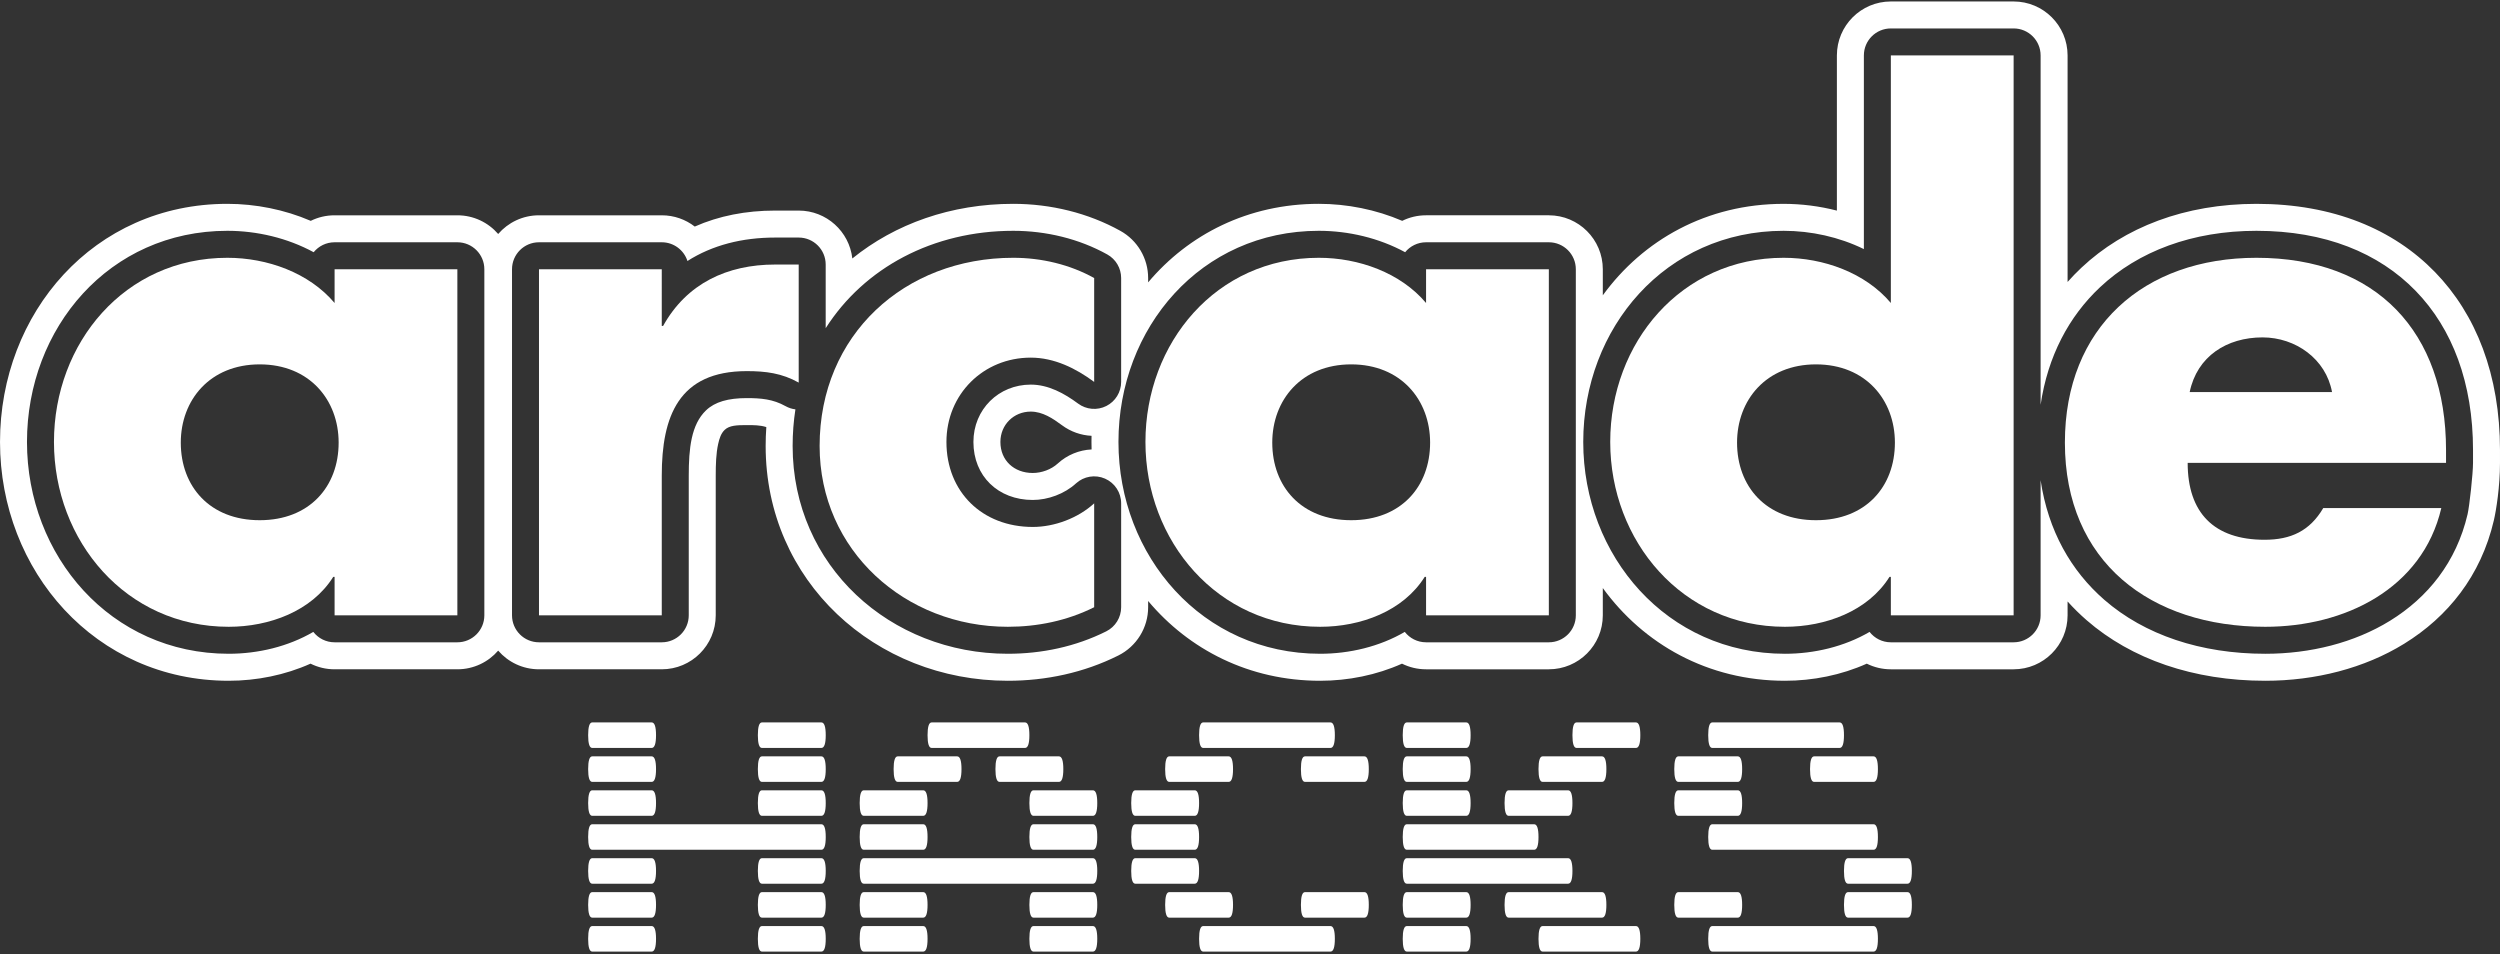 <svg clip-rule="evenodd" fill-rule="evenodd" stroke-linejoin="round" stroke-miterlimit="2" viewBox="0 0 600 229" xmlns="http://www.w3.org/2000/svg"><rect x="0" y="0" width="600" height="229" fill="#333333" stroke="none"/><g fill="#fff"><path d="m384.674 70.87v-6.248c0-7.153-5.799-12.952-12.952-12.952h-29.466c-2.056 0-4 .479-5.727 1.332-6.288-2.707-13.228-4.084-20.015-4.084-16.964 0-31.263 7.341-40.961 18.851v-1.042c0-4.704-2.55-9.038-6.662-11.322-7.719-4.289-16.712-6.487-25.718-6.487-14.909 0-28.321 4.793-38.615 13.116-.721-6.469-6.208-11.497-12.869-11.497h-5.666c-6.999 0-13.499 1.27-19.282 3.836-2.189-1.694-4.935-2.703-7.917-2.703h-29.466c-3.914 0-7.423 1.737-9.795 4.484-2.372-2.747-5.881-4.484-9.795-4.484h-29.466c-2.056 0-4 .479-5.726 1.332-6.289-2.707-13.228-4.084-20.016-4.084-32.032 0-54.56 26.173-54.56 57.151 0 30.938 22.893 57.312 54.884 57.312 6.717 0 13.546-1.369 19.642-4.108 1.738.868 3.7 1.356 5.776 1.356h29.466c3.914 0 7.423-1.736 9.795-4.483 2.372 2.747 5.881 4.483 9.795 4.483h29.466c7.153 0 12.951-5.799 12.951-12.952v-33.513c0-2.754.083-5.345.582-7.607.295-1.335.679-2.542 1.572-3.396 1.13-1.081 2.934-1.14 5.294-1.14 1.675 0 3.196-.003 4.693.475-.107 1.492-.16 3.007-.16 4.544 0 32.432 26.318 56.341 58.122 56.341 9.119 0 18.226-1.917 26.515-6.062 4.388-2.194 7.16-6.679 7.16-11.585v-1.499c9.794 11.668 24.249 19.146 41.285 19.146 6.717 0 13.546-1.369 19.641-4.108 1.739.868 3.701 1.356 5.777 1.356h29.466c7.153 0 12.952-5.799 12.952-12.952v-6.55c9.744 13.428 25.206 22.254 43.712 22.254 6.718 0 13.547-1.369 19.642-4.108 1.739.868 3.701 1.356 5.777 1.356h29.465c7.154 0 12.952-5.799 12.952-12.952v-3.328c1.431 1.593 2.957 3.092 4.571 4.497 10.732 9.34 25.654 14.535 42.866 14.535 12.012 0 23.784-2.987 33.353-8.891 10.451-6.448 18.403-16.27 21.516-29.612.559-2.397 1.472-8.07 1.472-13.79v-3.076c0-18.025-5.718-32.553-15.605-42.724-9.959-10.244-24.376-16.37-42.841-16.37-17.185 0-31.684 5.615-42 15.314-1.162 1.092-2.273 2.238-3.332 3.435 0-24.154 0-54.367 0-54.367 0-7.153-5.798-12.952-12.952-12.952h-29.465c-7.154 0-12.952 5.799-12.952 12.952v37.24c-4.191-1.078-8.521-1.622-12.79-1.622-18.444 0-33.737 8.678-43.389 21.952zm-186.509 7.899v-15.28c0-3.576-2.899-6.476-6.476-6.476h-5.666c-7.886 0-15.051 1.813-21.034 5.626-.837-2.607-3.281-4.493-6.165-4.493h-29.466c-3.577 0-6.476 2.9-6.476 6.476v83.055c0 3.577 2.899 6.476 6.476 6.476h29.466c3.576 0 6.476-2.899 6.476-6.476v-33.513c0-6.52.571-12.258 4.154-15.684 2.128-2.035 5.324-2.935 9.769-2.935 3.373 0 6.29.24 9.302 1.927.746.418 1.554.677 2.376.777-.44 2.828-.669 5.764-.669 8.791 0 28.763 23.44 49.865 51.646 49.865 8.121 0 16.236-1.687 23.619-5.379 2.194-1.097 3.58-3.339 3.58-5.792v-24.932c0-2.569-1.517-4.894-3.868-5.928s-5.091-.582-6.984 1.154c-2.73 2.502-6.717 3.964-10.357 3.964-8.318 0-14.247-5.716-14.247-13.923 0-7.817 6.055-13.762 13.762-13.762 4.257 0 8.079 2.124 11.364 4.556 1.965 1.456 4.583 1.681 6.768.58 2.184-1.1 3.562-3.337 3.562-5.783v-24.933c0-2.352-1.275-4.519-3.331-5.661-6.774-3.763-14.67-5.672-22.573-5.672-19.251 0-35.755 8.86-45.008 23.375zm291.581 36.48c1.808 12.149 7.308 21.758 15.298 28.712 9.657 8.404 23.129 12.944 38.615 12.944 10.782 0 21.363-2.627 29.952-7.926 9.03-5.572 15.92-14.045 18.61-25.573.449-1.924 1.303-9.788 1.303-12.318v-3.076c0-16.096-4.943-29.128-13.773-38.21-8.864-9.119-21.76-14.408-38.197-14.408-15.352 0-28.349 4.892-37.564 13.556-7.457 7.01-12.524 16.529-14.244 28.2v-83.85c0-3.576-2.899-6.476-6.476-6.476h-29.465c-3.577 0-6.476 2.9-6.476 6.476v46.482c-5.943-2.915-12.688-4.388-19.266-4.388-28.321 0-48.085 23.286-48.085 50.675 0 27.368 20.109 50.836 48.408 50.836 7.067 0 14.286-1.727 20.312-5.248 1.184 1.52 3.031 2.496 5.107 2.496h29.465c3.577 0 6.476-2.899 6.476-6.476zm-414.55 36.408c1.183 1.52 3.031 2.496 5.106 2.496h29.466c3.577 0 6.476-2.899 6.476-6.476v-83.055c0-3.576-2.899-6.476-6.476-6.476h-29.466c-2.026 0-3.834.931-5.021 2.388-6.282-3.413-13.599-5.14-20.721-5.14-28.32 0-48.084 23.286-48.084 50.675 0 27.368 20.108 50.836 48.408 50.836 7.067 0 14.285-1.727 20.312-5.248zm261.953 0c1.184 1.52 3.031 2.496 5.107 2.496h29.466c3.576 0 6.476-2.899 6.476-6.476v-83.055c0-3.576-2.9-6.476-6.476-6.476h-29.466c-2.026 0-3.835.931-5.021 2.388-6.282-3.413-13.6-5.14-20.721-5.14-28.32 0-48.084 23.286-48.084 50.675 0 27.368 20.108 50.836 48.408 50.836 7.066 0 14.285-1.727 20.311-5.248zm-75.178-47.061c-2.511-.122-4.981-.975-7.079-2.529-2.199-1.628-4.66-3.284-7.509-3.284-4.08 0-7.286 3.148-7.286 7.286 0 4.434 3.277 7.447 7.771 7.447 2.099 0 4.407-.819 5.981-2.262 2.278-2.088 5.169-3.248 8.133-3.388-.02-.599-.028-1.197-.028-1.797 0-.493.005-.984.017-1.473z"/><g fill-rule="nonzero"><path d="m62.331 87.45c11.981 0 18.943 8.581 18.943 18.781 0 10.523-6.962 18.618-18.943 18.618-11.98 0-18.942-8.095-18.942-18.618 0-10.2 6.962-18.781 18.942-18.781zm47.437-22.828h-29.466v8.095c-6.152-7.285-16.19-10.847-25.742-10.847-24.609 0-41.608 20.399-41.608 44.199 0 23.799 17.323 44.36 41.932 44.36 9.714 0 19.914-3.723 25.094-11.98h.324v9.228h29.466z"/><path d="m158.824 64.622h-29.466v83.055h29.466v-33.513c0-14.247 4.047-25.095 20.399-25.095 4.533 0 8.419.486 12.466 2.753v-28.333h-5.666c-11.495 0-21.209 4.533-26.876 14.733h-.323z"/><path d="m262.601 66.727c-5.828-3.238-12.628-4.857-19.428-4.857-26.066 0-46.465 18.457-46.465 45.17 0 25.095 20.561 43.389 45.17 43.389 7.124 0 14.247-1.457 20.723-4.695v-24.932c-3.885 3.561-9.552 5.666-14.733 5.666-12.142 0-20.723-8.419-20.723-20.399 0-11.495 8.905-20.238 20.238-20.238 5.666 0 10.847 2.591 15.218 5.829z"/><path d="m324.285 87.45c11.981 0 18.942 8.581 18.942 18.781 0 10.523-6.961 18.618-18.942 18.618s-18.942-8.095-18.942-18.618c0-10.2 6.961-18.781 18.942-18.781zm47.437-22.828h-29.466v8.095c-6.152-7.285-16.19-10.847-25.742-10.847-24.609 0-41.608 20.399-41.608 44.199 0 23.799 17.323 44.36 41.932 44.36 9.714 0 19.913-3.723 25.094-11.98h.324v9.228h29.466z"/><path d="m453.805 147.677h29.465v-134.377h-29.465v59.417c-6.153-7.285-16.19-10.847-25.742-10.847-24.609 0-41.609 20.399-41.609 44.199 0 23.799 17.324 44.36 41.932 44.36 9.714 0 19.914-3.723 25.095-11.98h.324zm-17.971-60.227c11.98 0 18.942 8.581 18.942 18.781 0 10.523-6.962 18.618-18.942 18.618-11.981 0-18.942-8.095-18.942-18.618 0-10.2 6.961-18.781 18.942-18.781z"/><path d="m525.526 94.088c1.781-8.581 8.905-13.114 17.485-13.114 7.933 0 15.219 5.181 16.676 13.114zm61.522 13.924c0-28.333-16.676-46.142-45.494-46.142-27.037 0-45.979 16.676-45.979 44.361 0 28.656 20.561 44.198 48.084 44.198 9.552 0 18.942-2.266 26.551-6.961 7.61-4.696 13.438-11.819 15.705-21.533h-28.333c-3.238 5.504-7.771 7.609-14.085 7.609-12.142 0-18.457-6.476-18.457-18.456h62.008z"/><path d="m142.135 187.652h14.271c.694 0 1.041-1.021 1.041-3.063 0-2.041-.347-3.062-1.041-3.062h-14.271c-.653 0-.98 1.021-.98 3.062 0 2.042.327 3.063.98 3.063zm0 8.146h14.271c.694 0 1.041-1.021 1.041-3.063 0-2.041-.347-3.062-1.041-3.062h-14.271c-.653 0-.98 1.021-.98 3.062 0 2.042.327 3.063.98 3.063zm0 16.291h14.271c.694 0 1.041-1.02 1.041-3.062 0-2.041-.347-3.062-1.041-3.062h-14.271c-.653 0-.98 1.021-.98 3.062 0 2.042.327 3.062.98 3.062zm0-8.145h55c.694 0 1.042-1.021 1.042-3.063 0-2.041-.348-3.062-1.042-3.062h-55c-.653 0-.98 1.021-.98 3.062 0 2.042.327 3.063.98 3.063zm0 16.291h14.271c.694 0 1.041-1.02 1.041-3.062s-.347-3.062-1.041-3.062h-14.271c-.653 0-.98 1.02-.98 3.062s.327 3.062.98 3.062zm0-40.729h14.271c.694 0 1.041-1.021 1.041-3.062 0-2.042-.347-3.063-1.041-3.063h-14.271c-.653 0-.98 1.021-.98 3.063 0 2.041.327 3.062.98 3.062zm0 48.875h14.271c.694 0 1.041-1.021 1.041-3.062 0-2.042-.347-3.063-1.041-3.063h-14.271c-.653 0-.98 1.021-.98 3.063 0 2.041.327 3.062.98 3.062zm40.73-40.729h14.27c.694 0 1.042-1.021 1.042-3.063 0-2.041-.348-3.062-1.042-3.062h-14.27c-.654 0-.98 1.021-.98 3.062 0 2.042.326 3.063.98 3.063zm0 8.146h14.27c.694 0 1.042-1.021 1.042-3.063 0-2.041-.348-3.062-1.042-3.062h-14.27c-.654 0-.98 1.021-.98 3.062 0 2.042.326 3.063.98 3.063zm0 16.291h14.27c.694 0 1.042-1.02 1.042-3.062 0-2.041-.348-3.062-1.042-3.062h-14.27c-.654 0-.98 1.021-.98 3.062 0 2.042.326 3.062.98 3.062zm0 8.146h14.27c.694 0 1.042-1.02 1.042-3.062s-.348-3.062-1.042-3.062h-14.27c-.654 0-.98 1.02-.98 3.062s.326 3.062.98 3.062zm0-40.729h14.27c.694 0 1.042-1.021 1.042-3.062 0-2.042-.348-3.063-1.042-3.063h-14.27c-.654 0-.98 1.021-.98 3.063 0 2.041.326 3.062.98 3.062zm0 48.875h14.27c.694 0 1.042-1.021 1.042-3.062 0-2.042-.348-3.063-1.042-3.063h-14.27c-.654 0-.98 1.021-.98 3.063 0 2.041.326 3.062.98 3.062z"/><path d="m215.448 187.652h14.271c.694 0 1.041-1.021 1.041-3.063 0-2.041-.347-3.062-1.041-3.062h-14.271c-.653 0-.98 1.021-.98 3.062 0 2.042.327 3.063.98 3.063zm24.438 0h14.27c.695 0 1.042-1.021 1.042-3.063 0-2.041-.347-3.062-1.042-3.062h-14.27c-.653 0-.98 1.021-.98 3.062 0 2.042.327 3.063.98 3.063zm-16.292-8.146h22.417c.694 0 1.041-1.021 1.041-3.062 0-2.042-.347-3.063-1.041-3.063h-22.417c-.653 0-.98 1.021-.98 3.063 0 2.041.327 3.062.98 3.062zm-16.292 16.292h14.271c.694 0 1.041-1.021 1.041-3.063 0-2.041-.347-3.062-1.041-3.062h-14.271c-.653 0-.98 1.021-.98 3.062 0 2.042.327 3.063.98 3.063zm40.73 0h14.27c.694 0 1.042-1.021 1.042-3.063 0-2.041-.348-3.062-1.042-3.062h-14.27c-.654 0-.98 1.021-.98 3.062 0 2.042.326 3.063.98 3.063zm-40.73 8.146h14.271c.694 0 1.041-1.021 1.041-3.063 0-2.041-.347-3.062-1.041-3.062h-14.271c-.653 0-.98 1.021-.98 3.062 0 2.042.327 3.063.98 3.063zm40.73 0h14.27c.694 0 1.042-1.021 1.042-3.063 0-2.041-.348-3.062-1.042-3.062h-14.27c-.654 0-.98 1.021-.98 3.062 0 2.042.326 3.063.98 3.063zm-40.73 8.145h55c.694 0 1.042-1.02 1.042-3.062 0-2.041-.348-3.062-1.042-3.062h-55c-.653 0-.98 1.021-.98 3.062 0 2.042.327 3.062.98 3.062zm0 8.146h14.271c.694 0 1.041-1.02 1.041-3.062s-.347-3.062-1.041-3.062h-14.271c-.653 0-.98 1.02-.98 3.062s.327 3.062.98 3.062zm40.73 0h14.27c.694 0 1.042-1.02 1.042-3.062s-.348-3.062-1.042-3.062h-14.27c-.654 0-.98 1.02-.98 3.062s.326 3.062.98 3.062zm-40.73 8.146h14.271c.694 0 1.041-1.021 1.041-3.062 0-2.042-.347-3.063-1.041-3.063h-14.271c-.653 0-.98 1.021-.98 3.063 0 2.041.327 3.062.98 3.062zm40.73 0h14.27c.694 0 1.042-1.021 1.042-3.062 0-2.042-.348-3.063-1.042-3.063h-14.27c-.654 0-.98 1.021-.98 3.063 0 2.041.326 3.062.98 3.062z"/><path d="m280.615 187.652h14.271c.694 0 1.041-1.021 1.041-3.063 0-2.041-.347-3.062-1.041-3.062h-14.271c-.653 0-.98 1.021-.98 3.062 0 2.042.327 3.063.98 3.063zm32.584 0h14.27c.695 0 1.042-1.021 1.042-3.063 0-2.041-.347-3.062-1.042-3.062h-14.27c-.654 0-.98 1.021-.98 3.062 0 2.042.326 3.063.98 3.063zm-24.438-8.146h30.562c.695 0 1.042-1.021 1.042-3.062 0-2.042-.347-3.063-1.042-3.063h-30.562c-.653 0-.98 1.021-.98 3.063 0 2.041.327 3.062.98 3.062zm-16.292 16.292h14.271c.694 0 1.041-1.021 1.041-3.063 0-2.041-.347-3.062-1.041-3.062h-14.271c-.653 0-.98 1.021-.98 3.062 0 2.042.327 3.063.98 3.063zm0 16.291h14.271c.694 0 1.041-1.02 1.041-3.062 0-2.041-.347-3.062-1.041-3.062h-14.271c-.653 0-.98 1.021-.98 3.062 0 2.042.327 3.062.98 3.062zm0-8.145h14.271c.694 0 1.041-1.021 1.041-3.063 0-2.041-.347-3.062-1.041-3.062h-14.271c-.653 0-.98 1.021-.98 3.062 0 2.042.327 3.063.98 3.063zm8.146 16.291h14.271c.694 0 1.041-1.02 1.041-3.062s-.347-3.062-1.041-3.062h-14.271c-.653 0-.98 1.02-.98 3.062s.327 3.062.98 3.062zm32.584 0h14.27c.695 0 1.042-1.02 1.042-3.062s-.347-3.062-1.042-3.062h-14.27c-.654 0-.98 1.02-.98 3.062s.326 3.062.98 3.062zm-24.438 8.146h30.562c.695 0 1.042-1.021 1.042-3.062 0-2.042-.347-3.063-1.042-3.063h-30.562c-.653 0-.98 1.021-.98 3.063 0 2.041.327 3.062.98 3.062z"/><path d="m337.636 187.652h14.271c.694 0 1.041-1.021 1.041-3.063 0-2.041-.347-3.062-1.041-3.062h-14.271c-.653 0-.98 1.021-.98 3.062 0 2.042.327 3.063.98 3.063zm0 8.146h14.271c.694 0 1.041-1.021 1.041-3.063 0-2.041-.347-3.062-1.041-3.062h-14.271c-.653 0-.98 1.021-.98 3.062 0 2.042.327 3.063.98 3.063zm0 16.291h38.709c.694 0 1.041-1.02 1.041-3.062 0-2.041-.347-3.062-1.041-3.062h-38.709c-.653 0-.98 1.021-.98 3.062 0 2.042.327 3.062.98 3.062zm0-8.145h30.563c.694 0 1.041-1.021 1.041-3.063 0-2.041-.347-3.062-1.041-3.062h-30.563c-.653 0-.98 1.021-.98 3.062 0 2.042.327 3.063.98 3.063zm0 16.291h14.271c.694 0 1.041-1.02 1.041-3.062s-.347-3.062-1.041-3.062h-14.271c-.653 0-.98 1.02-.98 3.062s.327 3.062.98 3.062zm0 8.146h14.271c.694 0 1.041-1.021 1.041-3.062 0-2.042-.347-3.063-1.041-3.063h-14.271c-.653 0-.98 1.021-.98 3.063 0 2.041.327 3.062.98 3.062zm0-48.875h14.271c.694 0 1.041-1.021 1.041-3.062 0-2.042-.347-3.063-1.041-3.063h-14.271c-.653 0-.98 1.021-.98 3.063 0 2.041.327 3.062.98 3.062zm32.584 8.146h14.271c.694 0 1.041-1.021 1.041-3.063 0-2.041-.347-3.062-1.041-3.062h-14.271c-.653 0-.98 1.021-.98 3.062 0 2.042.327 3.063.98 3.063zm-8.146 8.146h14.271c.694 0 1.041-1.021 1.041-3.063 0-2.041-.347-3.062-1.041-3.062h-14.271c-.653 0-.98 1.021-.98 3.062 0 2.042.327 3.063.98 3.063zm16.292-16.292h14.27c.695 0 1.042-1.021 1.042-3.062 0-2.042-.347-3.063-1.042-3.063h-14.27c-.653 0-.98 1.021-.98 3.063 0 2.041.327 3.062.98 3.062zm-16.292 40.729h22.417c.694 0 1.041-1.02 1.041-3.062s-.347-3.062-1.041-3.062h-22.417c-.653 0-.98 1.02-.98 3.062s.327 3.062.98 3.062zm8.146 8.146h22.416c.695 0 1.042-1.021 1.042-3.062 0-2.042-.347-3.063-1.042-3.063h-22.416c-.653 0-.98 1.021-.98 3.063 0 2.041.327 3.062.98 3.062z"/><path d="m402.803 187.652h14.271c.694 0 1.041-1.021 1.041-3.063 0-2.041-.347-3.062-1.041-3.062h-14.271c-.653 0-.98 1.021-.98 3.062 0 2.042.327 3.063.98 3.063zm32.584 0h14.271c.694 0 1.041-1.021 1.041-3.063 0-2.041-.347-3.062-1.041-3.062h-14.271c-.653 0-.98 1.021-.98 3.062 0 2.042.327 3.063.98 3.063zm-24.438-8.146h30.563c.694 0 1.041-1.021 1.041-3.062 0-2.042-.347-3.063-1.041-3.063h-30.563c-.653 0-.98 1.021-.98 3.063 0 2.041.327 3.062.98 3.062zm-8.146 16.292h14.271c.694 0 1.041-1.021 1.041-3.063 0-2.041-.347-3.062-1.041-3.062h-14.271c-.653 0-.98 1.021-.98 3.062 0 2.042.327 3.063.98 3.063zm40.73 16.291h14.27c.695 0 1.042-1.02 1.042-3.062 0-2.041-.347-3.062-1.042-3.062h-14.27c-.653 0-.98 1.021-.98 3.062 0 2.042.327 3.062.98 3.062zm-32.584-8.145h38.709c.694 0 1.041-1.021 1.041-3.063 0-2.041-.347-3.062-1.041-3.062h-38.709c-.653 0-.98 1.021-.98 3.062 0 2.042.327 3.063.98 3.063zm-8.146 16.291h14.271c.694 0 1.041-1.02 1.041-3.062s-.347-3.062-1.041-3.062h-14.271c-.653 0-.98 1.02-.98 3.062s.327 3.062.98 3.062zm40.73 0h14.27c.695 0 1.042-1.02 1.042-3.062s-.347-3.062-1.042-3.062h-14.27c-.653 0-.98 1.02-.98 3.062s.327 3.062.98 3.062zm-32.584 8.146h38.709c.694 0 1.041-1.021 1.041-3.062 0-2.042-.347-3.063-1.041-3.063h-38.709c-.653 0-.98 1.021-.98 3.063 0 2.041.327 3.062.98 3.062z"/></g></g></svg>